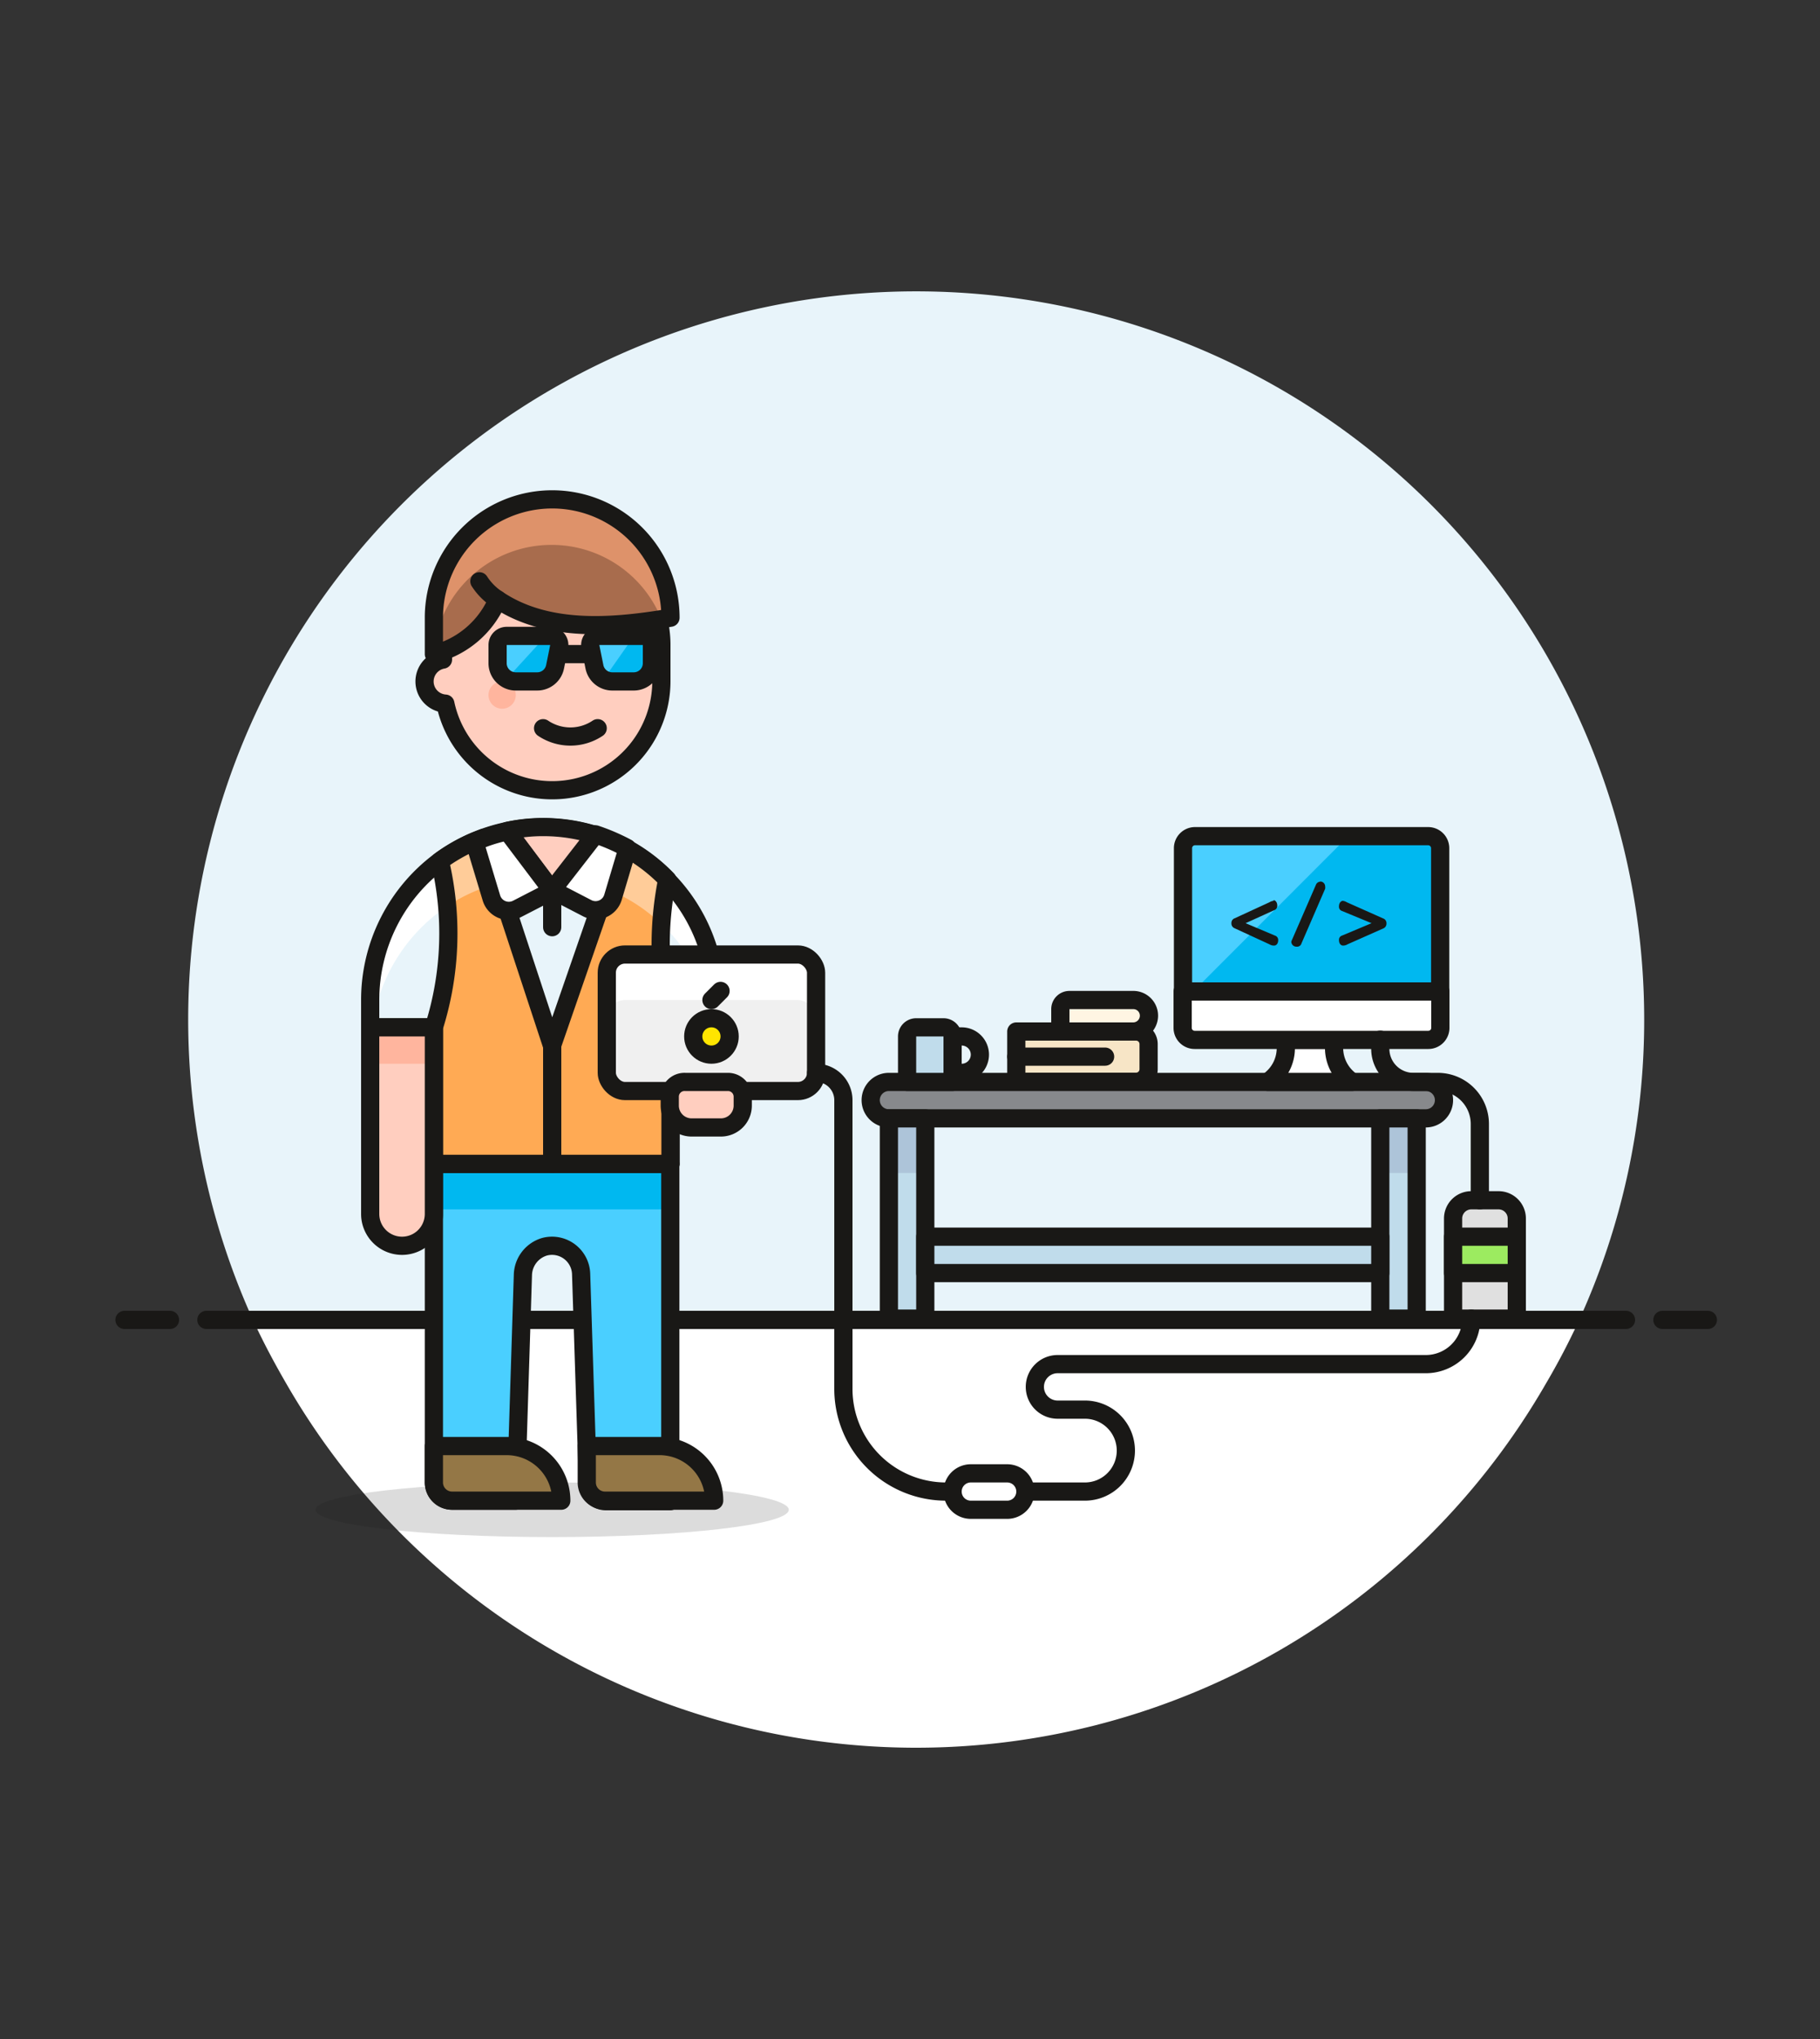<svg id="Multicolor" xmlns="http://www.w3.org/2000/svg" viewBox="0 0 100 112"><rect x="0" y="0" width="100" height="112" fill="#333333" stroke="none"/><defs><style>.cls-1,.cls-18{fill:#fff;}.cls-2{fill:#e8f4fa;}.cls-3{fill:none;}.cls-15,.cls-17,.cls-18,.cls-19,.cls-22,.cls-23,.cls-24,.cls-25,.cls-26,.cls-3,.cls-6,.cls-9{stroke:#191816;}.cls-15,.cls-17,.cls-18,.cls-19,.cls-22,.cls-23,.cls-24,.cls-25,.cls-26,.cls-3,.cls-6{stroke-linecap:round;stroke-linejoin:round;}.cls-4{fill:#00b8f0;}.cls-5{fill:#4acfff;}.cls-14,.cls-6{fill:#ffcebf;}.cls-7{fill:#ffaa54;}.cls-8{fill:#fc9;}.cls-10,.cls-9{fill:#191816;}.cls-9{stroke-miterlimit:10;stroke-width:0;opacity:0.15;}.cls-11{fill:#ffb59e;}.cls-12{fill:#a86c4d;}.cls-13{fill:#de926a;}.cls-15{fill:#947746;}.cls-16{fill:#f0f0f0;}.cls-17{fill:#ffe500;}.cls-19{fill:#87898c;}.cls-20,.cls-22{fill:#c0dceb;}.cls-21{fill:#adc4d9;}.cls-23{fill:#f7e5c6;}.cls-24{fill:#fff5e3;}.cls-25{fill:#e0e0e0;}.cls-26{fill:#9ceb60;}</style></defs><title>75- web-html-developer</title><g id="Background"><g id="New_Symbol_39-2" data-name="New Symbol 39"><path class="cls-1" d="M50.34,96a39.93,39.93,0,0,0,34.6-20H15.73A39.94,39.94,0,0,0,50.34,96Z"/><path class="cls-1" d="M13.9,72.5c.55,1.2,1.17,2.36,1.83,3.5H84.94a38.79,38.79,0,0,0,1.83-3.5Z"/><path class="cls-2" d="M90.34,56A40,40,0,1,0,13.9,72.5H86.77A39.7,39.7,0,0,0,90.34,56Z"/><line class="cls-3" x1="11.34" y1="72.5" x2="89.34" y2="72.5"/><line class="cls-3" x1="6.84" y1="72.5" x2="9.34" y2="72.5"/><line class="cls-3" x1="91.34" y1="72.5" x2="93.84" y2="72.5"/></g></g><g id="Scene"><path class="cls-4" d="M65.64,45.93H78.47a.66.66,0,0,1,.66.66v7.87a0,0,0,0,1,0,0H65a0,0,0,0,1,0,0V46.59A.66.66,0,0,1,65.64,45.93Z"/><path class="cls-5" d="M65.64,45.93a.66.66,0,0,0-.67.66v7.87h.59l8.52-8.53Z"/><path class="cls-6" d="M30.34,29.43a6,6,0,0,0-6,6v.8a1.22,1.22,0,0,0,.13,2.42,6,6,0,0,0,11.87-1.22v-2A6,6,0,0,0,30.34,29.43Z"/><path class="cls-5" d="M23.84,63.93v17.5a1,1,0,0,0,1,1h3.5l.39-12.38a1.66,1.66,0,0,1,1.2-1.57,1.6,1.6,0,0,1,2,1.5l.37,11.48a1,1,0,0,0,1,1h3.53V63.93Z"/><rect class="cls-4" x="23.84" y="63.93" width="13" height="2.5"/><path class="cls-3" d="M23.84,63.93v17.5a1,1,0,0,0,1,1h3.5l.39-12.38a1.66,1.66,0,0,1,1.2-1.57,1.6,1.6,0,0,1,2,1.5l.37,11.48a1,1,0,0,0,1,1h3.53V63.93Z"/><path class="cls-2" d="M39.34,54.93v1.5h-2.5v7.5h-13v-7.5h-3.5v-1.5a9.51,9.51,0,0,1,3.83-7.63h0a9.59,9.59,0,0,1,5.66-1.86,9.43,9.43,0,0,1,6.83,2.9h0A9.45,9.45,0,0,1,39.34,54.93Z"/><path class="cls-1" d="M36.68,48.34h0a9.43,9.43,0,0,0-6.83-2.9,9.59,9.59,0,0,0-5.66,1.86h0a9.51,9.51,0,0,0-3.83,7.63v1.5h.09a9.48,9.48,0,0,1,3.74-6.38h0a9.59,9.59,0,0,1,5.66-1.86,9.43,9.43,0,0,1,6.83,2.9h0a9.4,9.4,0,0,1,2.57,5.34h.09v-1.5A9.45,9.45,0,0,0,36.68,48.34Z"/><path class="cls-3" d="M39.34,54.93v1.5h-2.5v7.5h-13v-7.5h-3.5v-1.5a9.51,9.51,0,0,1,3.83-7.63h0a9.59,9.59,0,0,1,5.66-1.86,9.43,9.43,0,0,1,6.83,2.9h0A9.45,9.45,0,0,1,39.34,54.93Z"/><path class="cls-7" d="M36.84,56.43v7.5h-13v-7.5a17.52,17.52,0,0,0,.33-9.13h0a8,8,0,0,1,.68-.45,6.22,6.22,0,0,1,.56-.32h0c.2-.11.41-.21.62-.3l.07,0,.29-.11.15-.06h0l.82,2.49,2.94,8.92,3-8.59.83-2.38a3.3,3.3,0,0,1,.32.18,6,6,0,0,1,.6.36l.54.38c.2.16.4.32.58.49s.33.3.48.46h0a18.49,18.49,0,0,0-.33,2.43,17,17,0,0,0,.29,4.76Z"/><path class="cls-8" d="M27.4,48.51a9.46,9.46,0,0,0-2.84,1.27,16.65,16.65,0,0,0-.39-2.48h0a8,8,0,0,1,.68-.45,6.22,6.22,0,0,1,.56-.32h0c.2-.11.41-.21.62-.3l.07,0,.29-.11.15,0Z"/><path class="cls-8" d="M36.68,48.34a18.49,18.49,0,0,0-.33,2.43,9.21,9.21,0,0,0-3-1.93l.83-2.38a3.3,3.3,0,0,1,.32.18,6,6,0,0,1,.6.36l.54.38c.2.16.4.32.58.49s.33.3.48.46Z"/><path class="cls-3" d="M36.84,56.43v7.5h-13v-7.5a17.15,17.15,0,0,0,.33-9.13h0a9.53,9.53,0,0,1,1.89-1.08l.51-.2,3.76,11.42,3.81-11a3.3,3.3,0,0,1,.32.18,9.34,9.34,0,0,1,2.2,1.69h0a18.13,18.13,0,0,0,0,7.19Z"/><ellipse class="cls-9" cx="30.34" cy="82.93" rx="13" ry="1.5"/><path class="cls-10" d="M29.59,35.43a.75.75,0,1,0,.75.75.75.75,0,0,0-.75-.75Z"/><path class="cls-10" d="M33.59,35.43a.75.75,0,1,0,.75.75.75.75,0,0,0-.75-.75Z"/><circle class="cls-11" cx="27.59" cy="38.18" r="0.75"/><path class="cls-3" d="M29.84,40a2.69,2.69,0,0,0,3,0"/><path class="cls-12" d="M36.84,33.93a6.5,6.5,0,0,0-13,0v2a5.15,5.15,0,0,0,3.5-3C30.14,34.81,33.84,34.43,36.84,33.93Z"/><path class="cls-13" d="M30.34,29.93a6.5,6.5,0,0,1,6,4.07l.47-.07a6.5,6.5,0,0,0-13,0v2h0A6.51,6.51,0,0,1,30.34,29.93Z"/><path class="cls-3" d="M36.84,33.93a6.5,6.5,0,0,0-13,0v2a5.15,5.15,0,0,0,3.5-3C30.14,34.81,33.84,34.43,36.84,33.93Z"/><path class="cls-3" d="M26.34,31.93a3.32,3.32,0,0,0,1,1"/><path class="cls-14" d="M20.34,66.68a1.75,1.75,0,0,0,3.5,0V56.43h-3.5Z"/><rect class="cls-11" x="20.34" y="56.43" width="3.5" height="2"/><path class="cls-3" d="M20.34,66.68a1.75,1.75,0,0,0,3.5,0V56.43h-3.5Z"/><line class="cls-3" x1="36.84" y1="56.43" x2="36.84" y2="53.43"/><path class="cls-15" d="M39.24,82.43a3,3,0,0,0-3-3h-4v2a1,1,0,0,0,1,1Z"/><path class="cls-15" d="M30.84,82.43a3,3,0,0,0-3-3h-4v2a1,1,0,0,0,1,1Z"/><path class="cls-6" d="M32.72,45.87l-2.38,3.06-2.46-3.29a9.05,9.05,0,0,1,2-.21A9.48,9.48,0,0,1,32.72,45.87Z"/><line class="cls-3" x1="30.34" y1="57.43" x2="30.34" y2="63.93"/><rect class="cls-1" x="33.34" y="52.43" width="11.5" height="7.5" rx="1" ry="1"/><rect class="cls-16" x="33.34" y="54.93" width="11.5" height="5" rx="1" ry="1"/><rect class="cls-3" x="33.34" y="52.43" width="11.5" height="7.5" rx="1" ry="1"/><circle class="cls-17" cx="39.09" cy="56.93" r="1"/><line class="cls-3" x1="39.09" y1="54.93" x2="39.59" y2="54.43"/><path class="cls-6" d="M37.65,59.43H40a.81.81,0,0,1,.81.81v.49a1.2,1.2,0,0,1-1.2,1.2H38a1.2,1.2,0,0,1-1.2-1.2v-.49A.81.81,0,0,1,37.65,59.43Z"/><path class="cls-18" d="M34.47,46.64l-.79,2.65a1,1,0,0,1-1.41.6l-1.93-1,2.38-3.06a11.11,11.11,0,0,1,1.74.75Z"/><path class="cls-18" d="M30.34,48.93l-1.94,1a1,1,0,0,1-1.4-.61l-.93-3.08.51-.2a8.38,8.38,0,0,1,1.3-.37Z"/><line class="cls-3" x1="30.34" y1="48.93" x2="30.34" y2="50.93"/><path class="cls-4" d="M34.84,37.43H33.66a1,1,0,0,1-1-.81l-.22-1.09a.5.5,0,0,1,.49-.6h2.39a.5.5,0,0,1,.5.5v1A1,1,0,0,1,34.84,37.43Z"/><path class="cls-5" d="M33,34.93a.5.5,0,0,0-.49.6l.22,1.09a1,1,0,0,0,.47.65l1.64-2.34Z"/><path class="cls-4" d="M29.52,37.43H28.34a1,1,0,0,1-1-1v-1a.5.5,0,0,1,.5-.5h2.39a.5.5,0,0,1,.49.6l-.22,1.09A1,1,0,0,1,29.52,37.43Z"/><path class="cls-5" d="M27.84,34.93a.5.5,0,0,0-.5.5v1a1,1,0,0,0,.51.85L30,34.93Z"/><path class="cls-3" d="M34.84,37.43H33.66a1,1,0,0,1-1-.81l-.22-1.09a.5.5,0,0,1,.49-.6h2.39a.5.5,0,0,1,.5.5v1A1,1,0,0,1,34.84,37.43Z"/><path class="cls-3" d="M29.52,37.43H28.34a1,1,0,0,1-1-1v-1a.5.5,0,0,1,.5-.5h2.39a.5.5,0,0,1,.49.6l-.22,1.09A1,1,0,0,1,29.52,37.43Z"/><line class="cls-3" x1="30.84" y1="35.93" x2="32.34" y2="35.93"/><path class="cls-19" d="M78.34,61.43H48.84a1,1,0,0,1-1-1h0a1,1,0,0,1,1-1h29.5a1,1,0,0,1,1,1h0A1,1,0,0,1,78.34,61.43Z"/><rect class="cls-20" x="48.84" y="61.43" width="2" height="11"/><rect class="cls-21" x="48.84" y="61.43" width="2" height="3"/><rect class="cls-3" x="48.84" y="61.43" width="2" height="11"/><rect class="cls-20" x="75.84" y="61.43" width="2" height="11"/><rect class="cls-21" x="75.84" y="61.43" width="2" height="3"/><rect class="cls-3" x="75.84" y="61.43" width="2" height="11"/><rect class="cls-22" x="50.84" y="67.93" width="25" height="2"/><path class="cls-3" d="M65.64,45.93H78.47a.66.66,0,0,1,.66.66v7.87a0,0,0,0,1,0,0H65a0,0,0,0,1,0,0V46.59A.66.66,0,0,1,65.64,45.93Z"/><path class="cls-18" d="M74.29,59.43H69.65a2.24,2.24,0,0,0,1-1.86v-.46h2.65v.46a2.25,2.25,0,0,0,1,1.86Z"/><path class="cls-18" d="M65,54.46H79.14a0,0,0,0,1,0,0v2a.66.66,0,0,1-.66.66H65.64a.66.66,0,0,1-.66-.66v-2A0,0,0,0,1,65,54.46Z"/><path class="cls-22" d="M50.34,56.43h1.5a.5.5,0,0,1,.5.5v2.5a0,0,0,0,1,0,0h-2.5a0,0,0,0,1,0,0v-2.5A.5.5,0,0,1,50.34,56.43Z"/><path class="cls-3" d="M52.84,58.93h-.5v-2h.5a1,1,0,0,1,1,1h0A1,1,0,0,1,52.84,58.93Z"/><path class="cls-23" d="M55.84,56.66h6.58a.69.69,0,0,1,.69.69v1.38a.69.69,0,0,1-.69.69H55.84a0,0,0,0,1,0,0V56.66A0,0,0,0,1,55.84,56.66Z"/><path class="cls-24" d="M62.24,54.93H58.76a.5.5,0,0,0-.5.5v1.23h4a.87.87,0,0,0,.87-.87h0A.86.86,0,0,0,62.24,54.93Z"/><line class="cls-3" x1="55.84" y1="58.04" x2="60.72" y2="58.04"/><path class="cls-10" d="M70,49.48a.54.54,0,0,0-.25.08l-1.91.88a.27.27,0,0,0-.18.27.28.28,0,0,0,.18.28l1.91.88a.48.48,0,0,0,.25.07c.12,0,.23-.1.23-.3a.25.25,0,0,0-.18-.25l-1.61-.68L70,50a.25.25,0,0,0,.18-.25c0-.2-.11-.31-.23-.31Z"/><path class="cls-10" d="M72.57,48.43a.27.27,0,0,0-.27.18L71,51.6a.58.58,0,0,0-.05.13.28.28,0,0,0,.29.27.25.25,0,0,0,.27-.18l1.3-3a.43.43,0,0,0,0-.14.27.27,0,0,0-.29-.26Z"/><path class="cls-10" d="M73.8,49.48c-.12,0-.23.11-.23.31a.24.24,0,0,0,.17.25l1.62.67-1.62.68a.24.24,0,0,0-.17.25c0,.2.11.3.23.3a.48.48,0,0,0,.24-.07L76,51a.28.28,0,0,0,.18-.28.27.27,0,0,0-.18-.27L74,49.56a.55.55,0,0,0-.24-.08Z"/><path class="cls-25" d="M80.84,65.93h1.5a1,1,0,0,1,1,1v5.5a0,0,0,0,1,0,0h-3.5a0,0,0,0,1,0,0v-5.5A1,1,0,0,1,80.84,65.93Z"/><rect class="cls-26" x="79.84" y="67.93" width="3.5" height="2"/><path class="cls-3" d="M75.84,57.11v.5a1.82,1.82,0,0,0,1.82,1.82H79a2.31,2.31,0,0,1,2.31,2.31v4.19"/><path class="cls-3" d="M44.84,58.93h0a1.5,1.5,0,0,1,1.5,1.5V76.29A5.64,5.64,0,0,0,52,81.93h7.61a2.25,2.25,0,0,0,2.25-2.25h0a2.25,2.25,0,0,0-2.25-2.25h-1.5a1.25,1.25,0,0,1-1.25-1.25h0a1.25,1.25,0,0,1,1.25-1.25H78.34a2.5,2.5,0,0,0,2.5-2.5h0"/><path class="cls-18" d="M55.34,82.93h-2a1,1,0,0,1-1-1h0a1,1,0,0,1,1-1h2a1,1,0,0,1,1,1h0A1,1,0,0,1,55.34,82.93Z"/></g></svg>